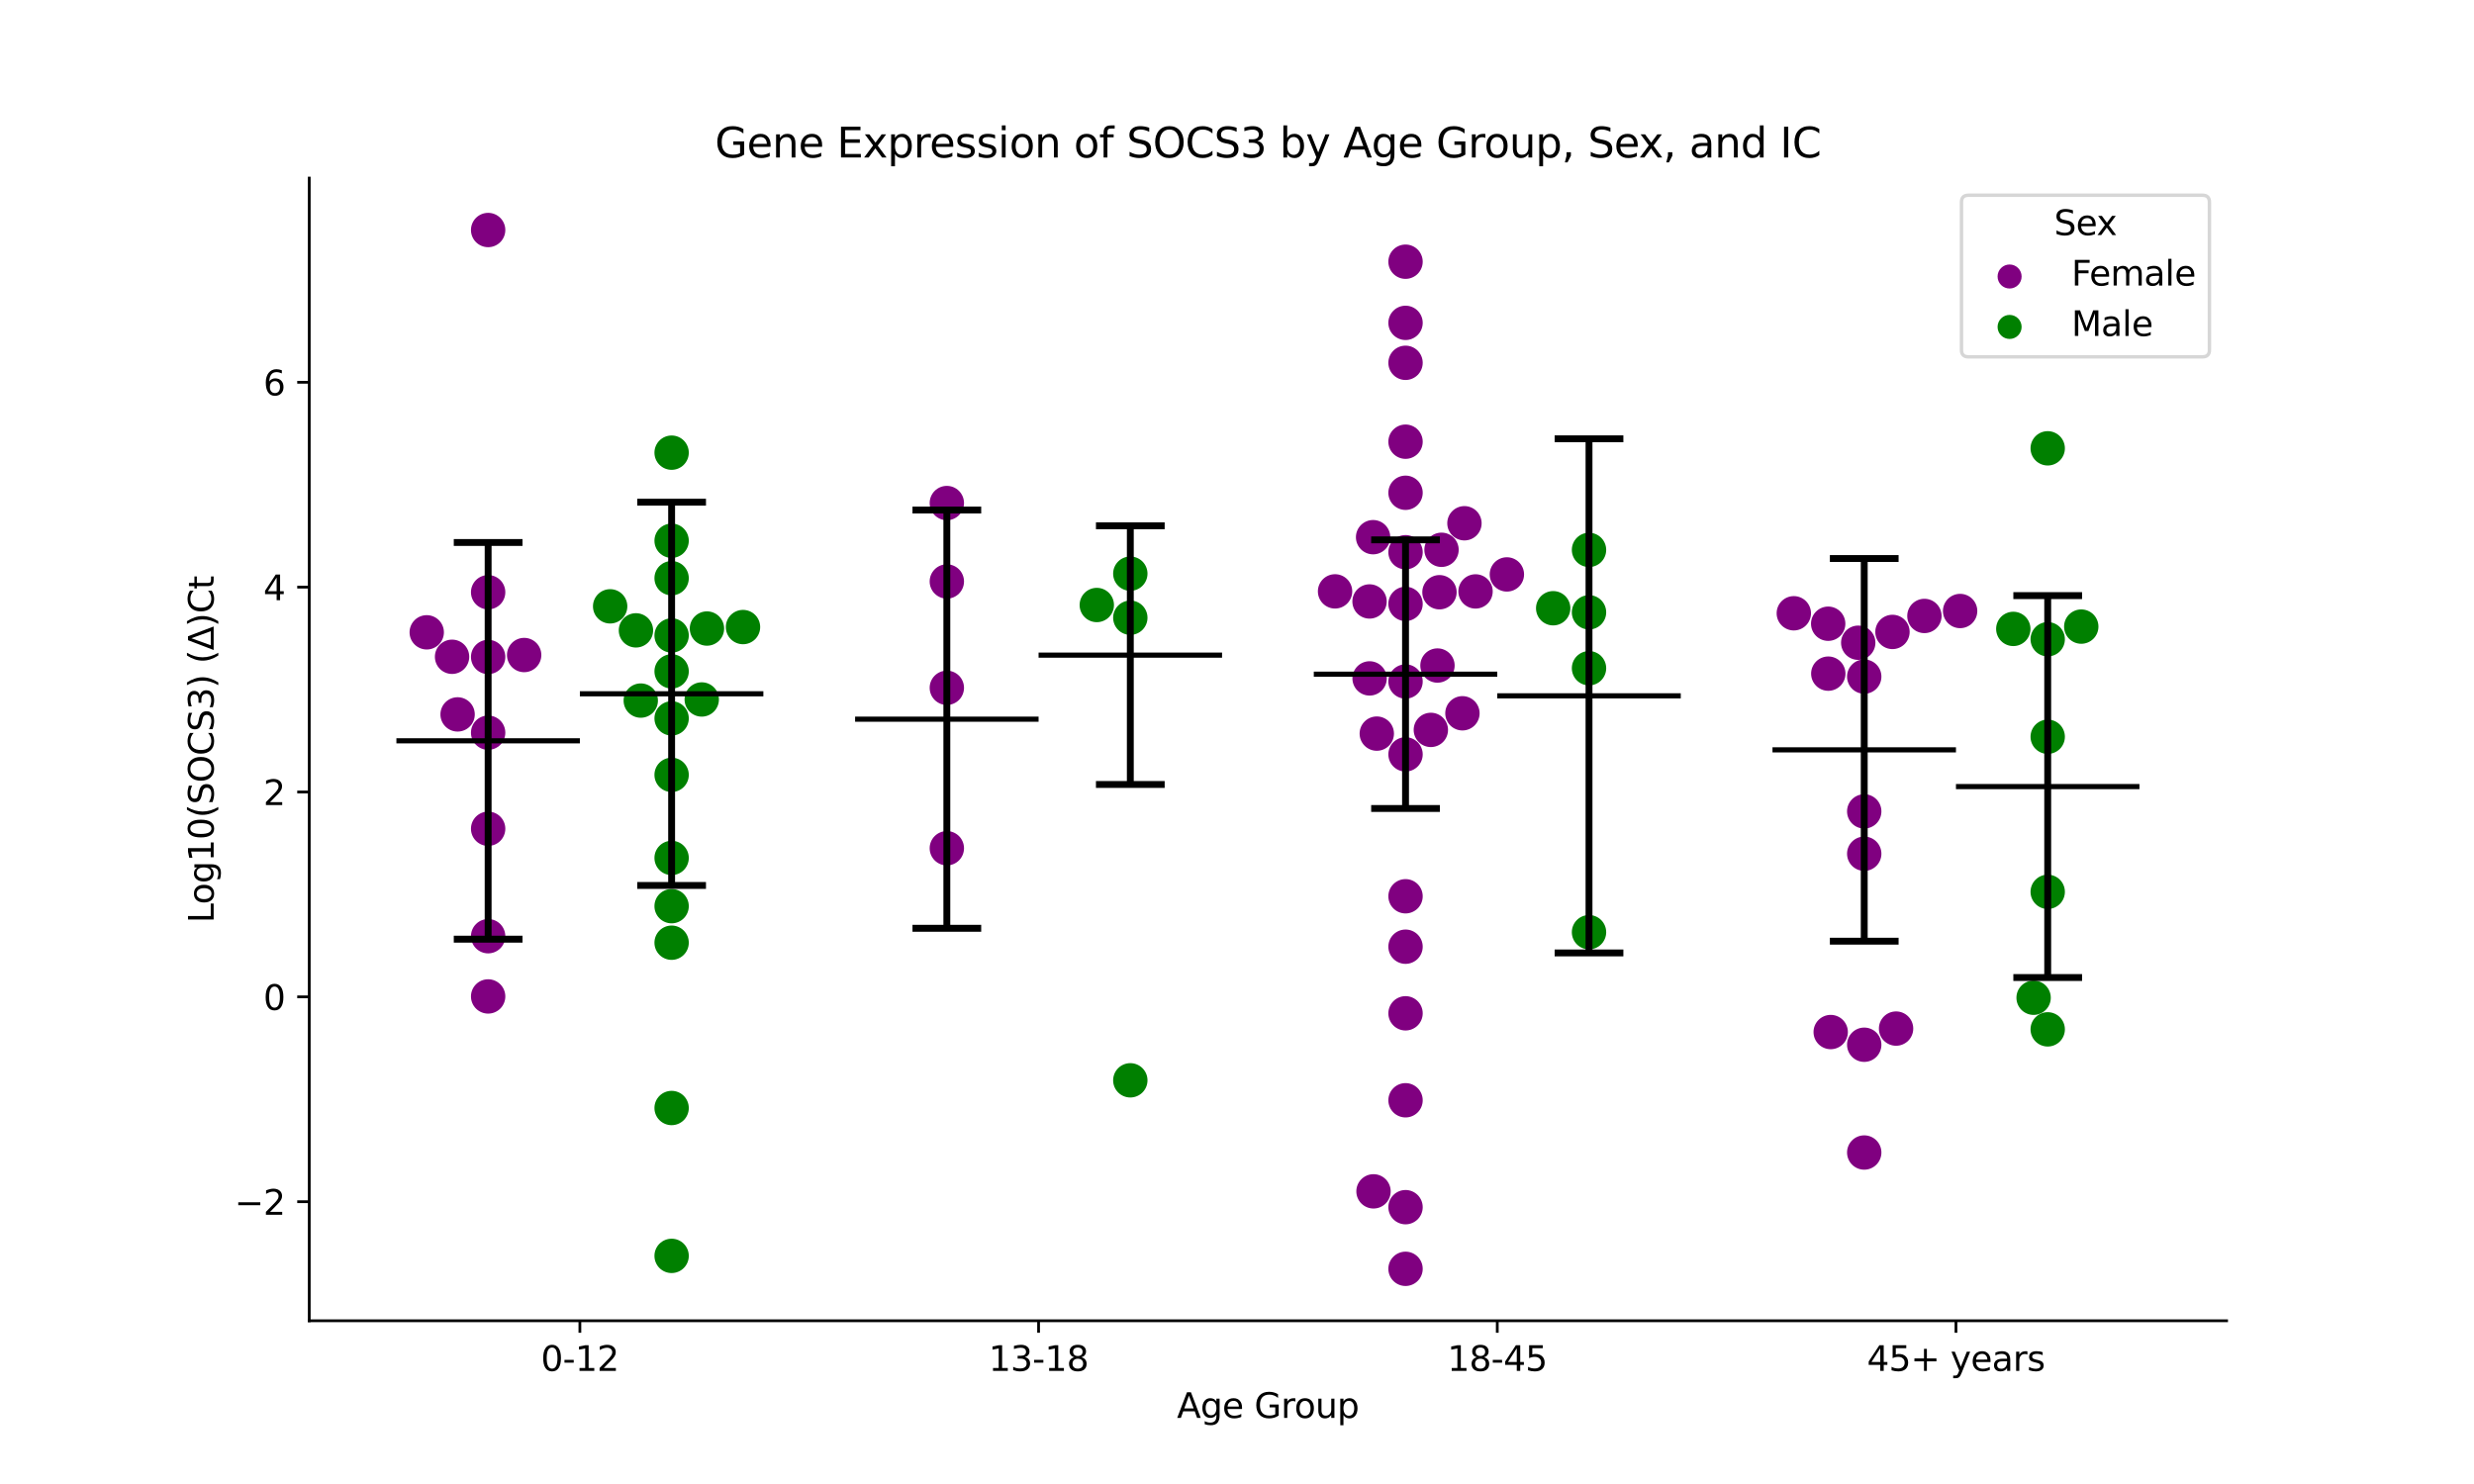 <?xml version="1.0" encoding="utf-8" standalone="no"?>
<!DOCTYPE svg PUBLIC "-//W3C//DTD SVG 1.1//EN"
  "http://www.w3.org/Graphics/SVG/1.1/DTD/svg11.dtd">
<svg xmlns:xlink="http://www.w3.org/1999/xlink" width="720pt" height="432pt" viewBox="0 0 720 432" xmlns="http://www.w3.org/2000/svg" version="1.1">
 <defs>
  <style type="text/css">*{stroke-linejoin: round; stroke-linecap: butt}</style>
 </defs>
 <g id="figure_1">
  <g id="patch_1">
   <path d="M 0 432 
L 720 432 
L 720 0 
L 0 0 
z
" style="fill: #ffffff"/>
  </g>
  <g id="axes_1">
   <g id="patch_2">
    <path d="M 90 384.48 
L 648 384.48 
L 648 51.84 
L 90 51.84 
z
" style="fill: #ffffff"/>
   </g>
   <g id="PathCollection_1">
    <defs>
     <path id="C0_0_3037328b80" d="M 0 5 
C 1.326 5 2.598 4.473 3.536 3.536 
C 4.473 2.598 5 1.326 5 -0 
C 5 -1.326 4.473 -2.598 3.536 -3.536 
C 2.598 -4.473 1.326 -5 0 -5 
C -1.326 -5 -2.598 -4.473 -3.536 -3.536 
C -4.473 -2.598 -5 -1.326 -5 0 
C -5 1.326 -4.473 2.598 -3.536 3.536 
C -2.598 4.473 -1.326 5 0 5 
z
"/>
    </defs>
    <g clip-path="url(#p25c0b1a8fd)">
     <use xlink:href="#C0_0_3037328b80" x="152.545" y="190.682" style="fill: #800080"/>
    </g>
    <g clip-path="url(#p25c0b1a8fd)">
     <use xlink:href="#C0_0_3037328b80" x="133.175" y="207.966" style="fill: #800080"/>
    </g>
    <g clip-path="url(#p25c0b1a8fd)">
     <use xlink:href="#C0_0_3037328b80" x="142.062" y="213.291" style="fill: #800080"/>
    </g>
    <g clip-path="url(#p25c0b1a8fd)">
     <use xlink:href="#C0_0_3037328b80" x="142.062" y="191.246" style="fill: #800080"/>
    </g>
    <g clip-path="url(#p25c0b1a8fd)">
     <use xlink:href="#C0_0_3037328b80" x="142.062" y="272.535" style="fill: #800080"/>
    </g>
    <g clip-path="url(#p25c0b1a8fd)">
     <use xlink:href="#C0_0_3037328b80" x="124.191" y="184.072" style="fill: #800080"/>
    </g>
    <g clip-path="url(#p25c0b1a8fd)">
     <use xlink:href="#C0_0_3037328b80" x="142.062" y="290.069" style="fill: #800080"/>
    </g>
    <g clip-path="url(#p25c0b1a8fd)">
     <use xlink:href="#C0_0_3037328b80" x="142.062" y="172.401" style="fill: #800080"/>
    </g>
    <g clip-path="url(#p25c0b1a8fd)">
     <use xlink:href="#C0_0_3037328b80" x="142.062" y="241.256" style="fill: #800080"/>
    </g>
    <g clip-path="url(#p25c0b1a8fd)">
     <use xlink:href="#C0_0_3037328b80" x="142.062" y="66.96" style="fill: #800080"/>
    </g>
    <g clip-path="url(#p25c0b1a8fd)">
     <use xlink:href="#C0_0_3037328b80" x="131.562" y="191.193" style="fill: #800080"/>
    </g>
   </g>
   <g id="PathCollection_2">
    <defs>
     <path id="C1_0_dcdf8d1361" d="M 0 5 
C 1.326 5 2.598 4.473 3.536 3.536 
C 4.473 2.598 5 1.326 5 -0 
C 5 -1.326 4.473 -2.598 3.536 -3.536 
C 2.598 -4.473 1.326 -5 0 -5 
C -1.326 -5 -2.598 -4.473 -3.536 -3.536 
C -4.473 -2.598 -5 -1.326 -5 0 
C -5 1.326 -4.473 2.598 -3.536 3.536 
C -2.598 4.473 -1.326 5 0 5 
z
"/>
    </defs>
    <g clip-path="url(#p25c0b1a8fd)">
     <use xlink:href="#C1_0_dcdf8d1361" x="195.459" y="157.411" style="fill: #008000"/>
    </g>
    <g clip-path="url(#p25c0b1a8fd)">
     <use xlink:href="#C1_0_dcdf8d1361" x="177.569" y="176.509" style="fill: #008000"/>
    </g>
    <g clip-path="url(#p25c0b1a8fd)">
     <use xlink:href="#C1_0_dcdf8d1361" x="195.459" y="263.789" style="fill: #008000"/>
    </g>
    <g clip-path="url(#p25c0b1a8fd)">
     <use xlink:href="#C1_0_dcdf8d1361" x="195.459" y="249.752" style="fill: #008000"/>
    </g>
    <g clip-path="url(#p25c0b1a8fd)">
     <use xlink:href="#C1_0_dcdf8d1361" x="185.076" y="183.501" style="fill: #008000"/>
    </g>
    <g clip-path="url(#p25c0b1a8fd)">
     <use xlink:href="#C1_0_dcdf8d1361" x="195.459" y="184.988" style="fill: #008000"/>
    </g>
    <g clip-path="url(#p25c0b1a8fd)">
     <use xlink:href="#C1_0_dcdf8d1361" x="195.459" y="168.317" style="fill: #008000"/>
    </g>
    <g clip-path="url(#p25c0b1a8fd)">
     <use xlink:href="#C1_0_dcdf8d1361" x="195.459" y="322.547" style="fill: #008000"/>
    </g>
    <g clip-path="url(#p25c0b1a8fd)">
     <use xlink:href="#C1_0_dcdf8d1361" x="195.459" y="365.593" style="fill: #008000"/>
    </g>
    <g clip-path="url(#p25c0b1a8fd)">
     <use xlink:href="#C1_0_dcdf8d1361" x="195.459" y="274.428" style="fill: #008000"/>
    </g>
    <g clip-path="url(#p25c0b1a8fd)">
     <use xlink:href="#C1_0_dcdf8d1361" x="195.459" y="195.442" style="fill: #008000"/>
    </g>
    <g clip-path="url(#p25c0b1a8fd)">
     <use xlink:href="#C1_0_dcdf8d1361" x="216.234" y="182.541" style="fill: #008000"/>
    </g>
    <g clip-path="url(#p25c0b1a8fd)">
     <use xlink:href="#C1_0_dcdf8d1361" x="195.459" y="225.565" style="fill: #008000"/>
    </g>
    <g clip-path="url(#p25c0b1a8fd)">
     <use xlink:href="#C1_0_dcdf8d1361" x="204.225" y="203.619" style="fill: #008000"/>
    </g>
    <g clip-path="url(#p25c0b1a8fd)">
     <use xlink:href="#C1_0_dcdf8d1361" x="195.459" y="209.125" style="fill: #008000"/>
    </g>
    <g clip-path="url(#p25c0b1a8fd)">
     <use xlink:href="#C1_0_dcdf8d1361" x="205.743" y="182.971" style="fill: #008000"/>
    </g>
    <g clip-path="url(#p25c0b1a8fd)">
     <use xlink:href="#C1_0_dcdf8d1361" x="186.479" y="203.942" style="fill: #008000"/>
    </g>
    <g clip-path="url(#p25c0b1a8fd)">
     <use xlink:href="#C1_0_dcdf8d1361" x="195.459" y="131.773" style="fill: #008000"/>
    </g>
   </g>
   <g id="PathCollection_3">
    <defs>
     <path id="C2_0_97a94a42d5" d="M 0 5 
C 1.326 5 2.598 4.473 3.536 3.536 
C 4.473 2.598 5 1.326 5 -0 
C 5 -1.326 4.473 -2.598 3.536 -3.536 
C 2.598 -4.473 1.326 -5 0 -5 
C -1.326 -5 -2.598 -4.473 -3.536 -3.536 
C -4.473 -2.598 -5 -1.326 -5 0 
C -5 1.326 -4.473 2.598 -3.536 3.536 
C -2.598 4.473 -1.326 5 0 5 
z
"/>
    </defs>
    <g clip-path="url(#p25c0b1a8fd)">
     <use xlink:href="#C2_0_97a94a42d5" x="275.555" y="246.927" style="fill: #800080"/>
    </g>
    <g clip-path="url(#p25c0b1a8fd)">
     <use xlink:href="#C2_0_97a94a42d5" x="275.555" y="169.269" style="fill: #800080"/>
    </g>
    <g clip-path="url(#p25c0b1a8fd)">
     <use xlink:href="#C2_0_97a94a42d5" x="275.555" y="146.441" style="fill: #800080"/>
    </g>
    <g clip-path="url(#p25c0b1a8fd)">
     <use xlink:href="#C2_0_97a94a42d5" x="275.555" y="200.225" style="fill: #800080"/>
    </g>
   </g>
   <g id="PathCollection_4">
    <defs>
     <path id="C3_0_278e3f8570" d="M 0 5 
C 1.326 5 2.598 4.473 3.536 3.536 
C 4.473 2.598 5 1.326 5 -0 
C 5 -1.326 4.473 -2.598 3.536 -3.536 
C 2.598 -4.473 1.326 -5 0 -5 
C -1.326 -5 -2.598 -4.473 -3.536 -3.536 
C -4.473 -2.598 -5 -1.326 -5 0 
C -5 1.326 -4.473 2.598 -3.536 3.536 
C -2.598 4.473 -1.326 5 0 5 
z
"/>
    </defs>
    <g clip-path="url(#p25c0b1a8fd)">
     <use xlink:href="#C3_0_278e3f8570" x="328.952" y="314.486" style="fill: #008000"/>
    </g>
    <g clip-path="url(#p25c0b1a8fd)">
     <use xlink:href="#C3_0_278e3f8570" x="328.952" y="179.82" style="fill: #008000"/>
    </g>
    <g clip-path="url(#p25c0b1a8fd)">
     <use xlink:href="#C3_0_278e3f8570" x="319.197" y="176.122" style="fill: #008000"/>
    </g>
    <g clip-path="url(#p25c0b1a8fd)">
     <use xlink:href="#C3_0_278e3f8570" x="328.952" y="166.993" style="fill: #008000"/>
    </g>
   </g>
   <g id="PathCollection_5">
    <defs>
     <path id="C4_0_c6aa9a29bb" d="M 0 5 
C 1.326 5 2.598 4.473 3.536 3.536 
C 4.473 2.598 5 1.326 5 -0 
C 5 -1.326 4.473 -2.598 3.536 -3.536 
C 2.598 -4.473 1.326 -5 0 -5 
C -1.326 -5 -2.598 -4.473 -3.536 -3.536 
C -4.473 -2.598 -5 -1.326 -5 0 
C -5 1.326 -4.473 2.598 -3.536 3.536 
C -2.598 4.473 -1.326 5 0 5 
z
"/>
    </defs>
    <g clip-path="url(#p25c0b1a8fd)">
     <use xlink:href="#C4_0_c6aa9a29bb" x="399.608" y="156.376" style="fill: #800080"/>
    </g>
    <g clip-path="url(#p25c0b1a8fd)">
     <use xlink:href="#C4_0_c6aa9a29bb" x="425.607" y="207.643" style="fill: #800080"/>
    </g>
    <g clip-path="url(#p25c0b1a8fd)">
     <use xlink:href="#C4_0_c6aa9a29bb" x="409.048" y="76.185" style="fill: #800080"/>
    </g>
    <g clip-path="url(#p25c0b1a8fd)">
     <use xlink:href="#C4_0_c6aa9a29bb" x="409.048" y="175.796" style="fill: #800080"/>
    </g>
    <g clip-path="url(#p25c0b1a8fd)">
     <use xlink:href="#C4_0_c6aa9a29bb" x="409.048" y="105.617" style="fill: #800080"/>
    </g>
    <g clip-path="url(#p25c0b1a8fd)">
     <use xlink:href="#C4_0_c6aa9a29bb" x="426.191" y="152.325" style="fill: #800080"/>
    </g>
    <g clip-path="url(#p25c0b1a8fd)">
     <use xlink:href="#C4_0_c6aa9a29bb" x="418.924" y="172.4" style="fill: #800080"/>
    </g>
    <g clip-path="url(#p25c0b1a8fd)">
     <use xlink:href="#C4_0_c6aa9a29bb" x="418.344" y="193.739" style="fill: #800080"/>
    </g>
    <g clip-path="url(#p25c0b1a8fd)">
     <use xlink:href="#C4_0_c6aa9a29bb" x="438.543" y="167.216" style="fill: #800080"/>
    </g>
    <g clip-path="url(#p25c0b1a8fd)">
     <use xlink:href="#C4_0_c6aa9a29bb" x="409.048" y="143.448" style="fill: #800080"/>
    </g>
    <g clip-path="url(#p25c0b1a8fd)">
     <use xlink:href="#C4_0_c6aa9a29bb" x="409.048" y="128.578" style="fill: #800080"/>
    </g>
    <g clip-path="url(#p25c0b1a8fd)">
     <use xlink:href="#C4_0_c6aa9a29bb" x="409.048" y="198.388" style="fill: #800080"/>
    </g>
    <g clip-path="url(#p25c0b1a8fd)">
     <use xlink:href="#C4_0_c6aa9a29bb" x="409.048" y="93.986" style="fill: #800080"/>
    </g>
    <g clip-path="url(#p25c0b1a8fd)">
     <use xlink:href="#C4_0_c6aa9a29bb" x="409.048" y="369.36" style="fill: #800080"/>
    </g>
    <g clip-path="url(#p25c0b1a8fd)">
     <use xlink:href="#C4_0_c6aa9a29bb" x="400.682" y="213.559" style="fill: #800080"/>
    </g>
    <g clip-path="url(#p25c0b1a8fd)">
     <use xlink:href="#C4_0_c6aa9a29bb" x="398.574" y="175.088" style="fill: #800080"/>
    </g>
    <g clip-path="url(#p25c0b1a8fd)">
     <use xlink:href="#C4_0_c6aa9a29bb" x="416.415" y="212.477" style="fill: #800080"/>
    </g>
    <g clip-path="url(#p25c0b1a8fd)">
     <use xlink:href="#C4_0_c6aa9a29bb" x="409.048" y="294.981" style="fill: #800080"/>
    </g>
    <g clip-path="url(#p25c0b1a8fd)">
     <use xlink:href="#C4_0_c6aa9a29bb" x="409.048" y="260.91" style="fill: #800080"/>
    </g>
    <g clip-path="url(#p25c0b1a8fd)">
     <use xlink:href="#C4_0_c6aa9a29bb" x="409.048" y="275.589" style="fill: #800080"/>
    </g>
    <g clip-path="url(#p25c0b1a8fd)">
     <use xlink:href="#C4_0_c6aa9a29bb" x="409.048" y="351.413" style="fill: #800080"/>
    </g>
    <g clip-path="url(#p25c0b1a8fd)">
     <use xlink:href="#C4_0_c6aa9a29bb" x="399.727" y="346.809" style="fill: #800080"/>
    </g>
    <g clip-path="url(#p25c0b1a8fd)">
     <use xlink:href="#C4_0_c6aa9a29bb" x="398.59" y="197.488" style="fill: #800080"/>
    </g>
    <g clip-path="url(#p25c0b1a8fd)">
     <use xlink:href="#C4_0_c6aa9a29bb" x="409.048" y="160.755" style="fill: #800080"/>
    </g>
    <g clip-path="url(#p25c0b1a8fd)">
     <use xlink:href="#C4_0_c6aa9a29bb" x="409.048" y="219.602" style="fill: #800080"/>
    </g>
    <g clip-path="url(#p25c0b1a8fd)">
     <use xlink:href="#C4_0_c6aa9a29bb" x="429.421" y="172.167" style="fill: #800080"/>
    </g>
    <g clip-path="url(#p25c0b1a8fd)">
     <use xlink:href="#C4_0_c6aa9a29bb" x="419.522" y="160.048" style="fill: #800080"/>
    </g>
    <g clip-path="url(#p25c0b1a8fd)">
     <use xlink:href="#C4_0_c6aa9a29bb" x="388.537" y="172.153" style="fill: #800080"/>
    </g>
    <g clip-path="url(#p25c0b1a8fd)">
     <use xlink:href="#C4_0_c6aa9a29bb" x="409.048" y="320.296" style="fill: #800080"/>
    </g>
   </g>
   <g id="PathCollection_6">
    <defs>
     <path id="C5_0_895fea0800" d="M 0 5 
C 1.326 5 2.598 4.473 3.536 3.536 
C 4.473 2.598 5 1.326 5 -0 
C 5 -1.326 4.473 -2.598 3.536 -3.536 
C 2.598 -4.473 1.326 -5 0 -5 
C -1.326 -5 -2.598 -4.473 -3.536 -3.536 
C -4.473 -2.598 -5 -1.326 -5 0 
C -5 1.326 -4.473 2.598 -3.536 3.536 
C -2.598 4.473 -1.326 5 0 5 
z
"/>
    </defs>
    <g clip-path="url(#p25c0b1a8fd)">
     <use xlink:href="#C5_0_895fea0800" x="462.445" y="194.525" style="fill: #008000"/>
    </g>
    <g clip-path="url(#p25c0b1a8fd)">
     <use xlink:href="#C5_0_895fea0800" x="462.445" y="271.365" style="fill: #008000"/>
    </g>
    <g clip-path="url(#p25c0b1a8fd)">
     <use xlink:href="#C5_0_895fea0800" x="462.445" y="160.078" style="fill: #008000"/>
    </g>
    <g clip-path="url(#p25c0b1a8fd)">
     <use xlink:href="#C5_0_895fea0800" x="462.445" y="178.246" style="fill: #008000"/>
    </g>
    <g clip-path="url(#p25c0b1a8fd)">
     <use xlink:href="#C5_0_895fea0800" x="452.019" y="177.063" style="fill: #008000"/>
    </g>
   </g>
   <g id="PathCollection_7">
    <defs>
     <path id="C6_0_d522dc220f" d="M 0 5 
C 1.326 5 2.598 4.473 3.536 3.536 
C 4.473 2.598 5 1.326 5 -0 
C 5 -1.326 4.473 -2.598 3.536 -3.536 
C 2.598 -4.473 1.326 -5 0 -5 
C -1.326 -5 -2.598 -4.473 -3.536 -3.536 
C -4.473 -2.598 -5 -1.326 -5 0 
C -5 1.326 -4.473 2.598 -3.536 3.536 
C -2.598 4.473 -1.326 5 0 5 
z
"/>
    </defs>
    <g clip-path="url(#p25c0b1a8fd)">
     <use xlink:href="#C6_0_d522dc220f" x="570.448" y="177.867" style="fill: #800080"/>
    </g>
    <g clip-path="url(#p25c0b1a8fd)">
     <use xlink:href="#C6_0_d522dc220f" x="542.541" y="248.528" style="fill: #800080"/>
    </g>
    <g clip-path="url(#p25c0b1a8fd)">
     <use xlink:href="#C6_0_d522dc220f" x="540.795" y="187.104" style="fill: #800080"/>
    </g>
    <g clip-path="url(#p25c0b1a8fd)">
     <use xlink:href="#C6_0_d522dc220f" x="550.761" y="183.957" style="fill: #800080"/>
    </g>
    <g clip-path="url(#p25c0b1a8fd)">
     <use xlink:href="#C6_0_d522dc220f" x="532.783" y="300.435" style="fill: #800080"/>
    </g>
    <g clip-path="url(#p25c0b1a8fd)">
     <use xlink:href="#C6_0_d522dc220f" x="522.047" y="178.529" style="fill: #800080"/>
    </g>
    <g clip-path="url(#p25c0b1a8fd)">
     <use xlink:href="#C6_0_d522dc220f" x="560.058" y="179.308" style="fill: #800080"/>
    </g>
    <g clip-path="url(#p25c0b1a8fd)">
     <use xlink:href="#C6_0_d522dc220f" x="542.541" y="236.199" style="fill: #800080"/>
    </g>
    <g clip-path="url(#p25c0b1a8fd)">
     <use xlink:href="#C6_0_d522dc220f" x="542.541" y="196.965" style="fill: #800080"/>
    </g>
    <g clip-path="url(#p25c0b1a8fd)">
     <use xlink:href="#C6_0_d522dc220f" x="532.08" y="196.101" style="fill: #800080"/>
    </g>
    <g clip-path="url(#p25c0b1a8fd)">
     <use xlink:href="#C6_0_d522dc220f" x="551.808" y="299.427" style="fill: #800080"/>
    </g>
    <g clip-path="url(#p25c0b1a8fd)">
     <use xlink:href="#C6_0_d522dc220f" x="532.051" y="181.569" style="fill: #800080"/>
    </g>
    <g clip-path="url(#p25c0b1a8fd)">
     <use xlink:href="#C6_0_d522dc220f" x="542.541" y="304.128" style="fill: #800080"/>
    </g>
    <g clip-path="url(#p25c0b1a8fd)">
     <use xlink:href="#C6_0_d522dc220f" x="542.541" y="335.504" style="fill: #800080"/>
    </g>
   </g>
   <g id="PathCollection_8">
    <defs>
     <path id="C7_0_f0e9d8ec28" d="M 0 5 
C 1.326 5 2.598 4.473 3.536 3.536 
C 4.473 2.598 5 1.326 5 -0 
C 5 -1.326 4.473 -2.598 3.536 -3.536 
C 2.598 -4.473 1.326 -5 0 -5 
C -1.326 -5 -2.598 -4.473 -3.536 -3.536 
C -4.473 -2.598 -5 -1.326 -5 0 
C -5 1.326 -4.473 2.598 -3.536 3.536 
C -2.598 4.473 -1.326 5 0 5 
z
"/>
    </defs>
    <g clip-path="url(#p25c0b1a8fd)">
     <use xlink:href="#C7_0_f0e9d8ec28" x="595.938" y="259.617" style="fill: #008000"/>
    </g>
    <g clip-path="url(#p25c0b1a8fd)">
     <use xlink:href="#C7_0_f0e9d8ec28" x="605.702" y="182.407" style="fill: #008000"/>
    </g>
    <g clip-path="url(#p25c0b1a8fd)">
     <use xlink:href="#C7_0_f0e9d8ec28" x="595.938" y="130.511" style="fill: #008000"/>
    </g>
    <g clip-path="url(#p25c0b1a8fd)">
     <use xlink:href="#C7_0_f0e9d8ec28" x="595.938" y="186.085" style="fill: #008000"/>
    </g>
    <g clip-path="url(#p25c0b1a8fd)">
     <use xlink:href="#C7_0_f0e9d8ec28" x="595.938" y="299.65" style="fill: #008000"/>
    </g>
    <g clip-path="url(#p25c0b1a8fd)">
     <use xlink:href="#C7_0_f0e9d8ec28" x="595.938" y="214.473" style="fill: #008000"/>
    </g>
    <g clip-path="url(#p25c0b1a8fd)">
     <use xlink:href="#C7_0_f0e9d8ec28" x="591.834" y="290.446" style="fill: #008000"/>
    </g>
    <g clip-path="url(#p25c0b1a8fd)">
     <use xlink:href="#C7_0_f0e9d8ec28" x="585.924" y="183.077" style="fill: #008000"/>
    </g>
   </g>
   <g id="PathCollection_9"/>
   <g id="PathCollection_10"/>
   <g id="matplotlib.axis_1">
    <g id="xtick_1">
     <g id="line2d_1">
      <defs>
       <path id="ma3a6165968" d="M 0 0 
L 0 3.5 
" style="stroke: #000000; stroke-width: 0.8"/>
      </defs>
      <g>
       <use xlink:href="#ma3a6165968" x="168.761" y="384.48" style="stroke: #000000; stroke-width: 0.8"/>
      </g>
     </g>
     <g id="text_1">
      <!-- 0-12 -->
      <g transform="translate(157.413 399.078) scale(0.1 -0.1)">
       <defs>
        <path id="DejaVuSans-30" d="M 2034 4250 
Q 1547 4250 1301 3770 
Q 1056 3291 1056 2328 
Q 1056 1369 1301 889 
Q 1547 409 2034 409 
Q 2525 409 2770 889 
Q 3016 1369 3016 2328 
Q 3016 3291 2770 3770 
Q 2525 4250 2034 4250 
z
M 2034 4750 
Q 2819 4750 3233 4129 
Q 3647 3509 3647 2328 
Q 3647 1150 3233 529 
Q 2819 -91 2034 -91 
Q 1250 -91 836 529 
Q 422 1150 422 2328 
Q 422 3509 836 4129 
Q 1250 4750 2034 4750 
z
" transform="scale(0.016)"/>
        <path id="DejaVuSans-2d" d="M 313 2009 
L 1997 2009 
L 1997 1497 
L 313 1497 
L 313 2009 
z
" transform="scale(0.016)"/>
        <path id="DejaVuSans-31" d="M 794 531 
L 1825 531 
L 1825 4091 
L 703 3866 
L 703 4441 
L 1819 4666 
L 2450 4666 
L 2450 531 
L 3481 531 
L 3481 0 
L 794 0 
L 794 531 
z
" transform="scale(0.016)"/>
        <path id="DejaVuSans-32" d="M 1228 531 
L 3431 531 
L 3431 0 
L 469 0 
L 469 531 
Q 828 903 1448 1529 
Q 2069 2156 2228 2338 
Q 2531 2678 2651 2914 
Q 2772 3150 2772 3378 
Q 2772 3750 2511 3984 
Q 2250 4219 1831 4219 
Q 1534 4219 1204 4116 
Q 875 4013 500 3803 
L 500 4441 
Q 881 4594 1212 4672 
Q 1544 4750 1819 4750 
Q 2544 4750 2975 4387 
Q 3406 4025 3406 3419 
Q 3406 3131 3298 2873 
Q 3191 2616 2906 2266 
Q 2828 2175 2409 1742 
Q 1991 1309 1228 531 
z
" transform="scale(0.016)"/>
       </defs>
       <use xlink:href="#DejaVuSans-30"/>
       <use xlink:href="#DejaVuSans-2d" x="63.623"/>
       <use xlink:href="#DejaVuSans-31" x="99.707"/>
       <use xlink:href="#DejaVuSans-32" x="163.33"/>
      </g>
     </g>
    </g>
    <g id="xtick_2">
     <g id="line2d_2">
      <g>
       <use xlink:href="#ma3a6165968" x="302.254" y="384.48" style="stroke: #000000; stroke-width: 0.8"/>
      </g>
     </g>
     <g id="text_2">
      <!-- 13-18 -->
      <g transform="translate(287.725 399.078) scale(0.1 -0.1)">
       <defs>
        <path id="DejaVuSans-33" d="M 2597 2516 
Q 3050 2419 3304 2112 
Q 3559 1806 3559 1356 
Q 3559 666 3084 287 
Q 2609 -91 1734 -91 
Q 1441 -91 1130 -33 
Q 819 25 488 141 
L 488 750 
Q 750 597 1062 519 
Q 1375 441 1716 441 
Q 2309 441 2620 675 
Q 2931 909 2931 1356 
Q 2931 1769 2642 2001 
Q 2353 2234 1838 2234 
L 1294 2234 
L 1294 2753 
L 1863 2753 
Q 2328 2753 2575 2939 
Q 2822 3125 2822 3475 
Q 2822 3834 2567 4026 
Q 2313 4219 1838 4219 
Q 1578 4219 1281 4162 
Q 984 4106 628 3988 
L 628 4550 
Q 988 4650 1302 4700 
Q 1616 4750 1894 4750 
Q 2613 4750 3031 4423 
Q 3450 4097 3450 3541 
Q 3450 3153 3228 2886 
Q 3006 2619 2597 2516 
z
" transform="scale(0.016)"/>
        <path id="DejaVuSans-38" d="M 2034 2216 
Q 1584 2216 1326 1975 
Q 1069 1734 1069 1313 
Q 1069 891 1326 650 
Q 1584 409 2034 409 
Q 2484 409 2743 651 
Q 3003 894 3003 1313 
Q 3003 1734 2745 1975 
Q 2488 2216 2034 2216 
z
M 1403 2484 
Q 997 2584 770 2862 
Q 544 3141 544 3541 
Q 544 4100 942 4425 
Q 1341 4750 2034 4750 
Q 2731 4750 3128 4425 
Q 3525 4100 3525 3541 
Q 3525 3141 3298 2862 
Q 3072 2584 2669 2484 
Q 3125 2378 3379 2068 
Q 3634 1759 3634 1313 
Q 3634 634 3220 271 
Q 2806 -91 2034 -91 
Q 1263 -91 848 271 
Q 434 634 434 1313 
Q 434 1759 690 2068 
Q 947 2378 1403 2484 
z
M 1172 3481 
Q 1172 3119 1398 2916 
Q 1625 2713 2034 2713 
Q 2441 2713 2670 2916 
Q 2900 3119 2900 3481 
Q 2900 3844 2670 4047 
Q 2441 4250 2034 4250 
Q 1625 4250 1398 4047 
Q 1172 3844 1172 3481 
z
" transform="scale(0.016)"/>
       </defs>
       <use xlink:href="#DejaVuSans-31"/>
       <use xlink:href="#DejaVuSans-33" x="63.623"/>
       <use xlink:href="#DejaVuSans-2d" x="127.246"/>
       <use xlink:href="#DejaVuSans-31" x="163.33"/>
       <use xlink:href="#DejaVuSans-38" x="226.953"/>
      </g>
     </g>
    </g>
    <g id="xtick_3">
     <g id="line2d_3">
      <g>
       <use xlink:href="#ma3a6165968" x="435.746" y="384.48" style="stroke: #000000; stroke-width: 0.8"/>
      </g>
     </g>
     <g id="text_3">
      <!-- 18-45 -->
      <g transform="translate(421.218 399.078) scale(0.1 -0.1)">
       <defs>
        <path id="DejaVuSans-34" d="M 2419 4116 
L 825 1625 
L 2419 1625 
L 2419 4116 
z
M 2253 4666 
L 3047 4666 
L 3047 1625 
L 3713 1625 
L 3713 1100 
L 3047 1100 
L 3047 0 
L 2419 0 
L 2419 1100 
L 313 1100 
L 313 1709 
L 2253 4666 
z
" transform="scale(0.016)"/>
        <path id="DejaVuSans-35" d="M 691 4666 
L 3169 4666 
L 3169 4134 
L 1269 4134 
L 1269 2991 
Q 1406 3038 1543 3061 
Q 1681 3084 1819 3084 
Q 2600 3084 3056 2656 
Q 3513 2228 3513 1497 
Q 3513 744 3044 326 
Q 2575 -91 1722 -91 
Q 1428 -91 1123 -41 
Q 819 9 494 109 
L 494 744 
Q 775 591 1075 516 
Q 1375 441 1709 441 
Q 2250 441 2565 725 
Q 2881 1009 2881 1497 
Q 2881 1984 2565 2268 
Q 2250 2553 1709 2553 
Q 1456 2553 1204 2497 
Q 953 2441 691 2322 
L 691 4666 
z
" transform="scale(0.016)"/>
       </defs>
       <use xlink:href="#DejaVuSans-31"/>
       <use xlink:href="#DejaVuSans-38" x="63.623"/>
       <use xlink:href="#DejaVuSans-2d" x="127.246"/>
       <use xlink:href="#DejaVuSans-34" x="163.33"/>
       <use xlink:href="#DejaVuSans-35" x="226.953"/>
      </g>
     </g>
    </g>
    <g id="xtick_4">
     <g id="line2d_4">
      <g>
       <use xlink:href="#ma3a6165968" x="569.239" y="384.48" style="stroke: #000000; stroke-width: 0.8"/>
      </g>
     </g>
     <g id="text_4">
      <!-- 45+ years -->
      <g transform="translate(543.338 399.078) scale(0.1 -0.1)">
       <defs>
        <path id="DejaVuSans-2b" d="M 2944 4013 
L 2944 2272 
L 4684 2272 
L 4684 1741 
L 2944 1741 
L 2944 0 
L 2419 0 
L 2419 1741 
L 678 1741 
L 678 2272 
L 2419 2272 
L 2419 4013 
L 2944 4013 
z
" transform="scale(0.016)"/>
        <path id="DejaVuSans-20" transform="scale(0.016)"/>
        <path id="DejaVuSans-79" d="M 2059 -325 
Q 1816 -950 1584 -1140 
Q 1353 -1331 966 -1331 
L 506 -1331 
L 506 -850 
L 844 -850 
Q 1081 -850 1212 -737 
Q 1344 -625 1503 -206 
L 1606 56 
L 191 3500 
L 800 3500 
L 1894 763 
L 2988 3500 
L 3597 3500 
L 2059 -325 
z
" transform="scale(0.016)"/>
        <path id="DejaVuSans-65" d="M 3597 1894 
L 3597 1613 
L 953 1613 
Q 991 1019 1311 708 
Q 1631 397 2203 397 
Q 2534 397 2845 478 
Q 3156 559 3463 722 
L 3463 178 
Q 3153 47 2828 -22 
Q 2503 -91 2169 -91 
Q 1331 -91 842 396 
Q 353 884 353 1716 
Q 353 2575 817 3079 
Q 1281 3584 2069 3584 
Q 2775 3584 3186 3129 
Q 3597 2675 3597 1894 
z
M 3022 2063 
Q 3016 2534 2758 2815 
Q 2500 3097 2075 3097 
Q 1594 3097 1305 2825 
Q 1016 2553 972 2059 
L 3022 2063 
z
" transform="scale(0.016)"/>
        <path id="DejaVuSans-61" d="M 2194 1759 
Q 1497 1759 1228 1600 
Q 959 1441 959 1056 
Q 959 750 1161 570 
Q 1363 391 1709 391 
Q 2188 391 2477 730 
Q 2766 1069 2766 1631 
L 2766 1759 
L 2194 1759 
z
M 3341 1997 
L 3341 0 
L 2766 0 
L 2766 531 
Q 2569 213 2275 61 
Q 1981 -91 1556 -91 
Q 1019 -91 701 211 
Q 384 513 384 1019 
Q 384 1609 779 1909 
Q 1175 2209 1959 2209 
L 2766 2209 
L 2766 2266 
Q 2766 2663 2505 2880 
Q 2244 3097 1772 3097 
Q 1472 3097 1187 3025 
Q 903 2953 641 2809 
L 641 3341 
Q 956 3463 1253 3523 
Q 1550 3584 1831 3584 
Q 2591 3584 2966 3190 
Q 3341 2797 3341 1997 
z
" transform="scale(0.016)"/>
        <path id="DejaVuSans-72" d="M 2631 2963 
Q 2534 3019 2420 3045 
Q 2306 3072 2169 3072 
Q 1681 3072 1420 2755 
Q 1159 2438 1159 1844 
L 1159 0 
L 581 0 
L 581 3500 
L 1159 3500 
L 1159 2956 
Q 1341 3275 1631 3429 
Q 1922 3584 2338 3584 
Q 2397 3584 2469 3576 
Q 2541 3569 2628 3553 
L 2631 2963 
z
" transform="scale(0.016)"/>
        <path id="DejaVuSans-73" d="M 2834 3397 
L 2834 2853 
Q 2591 2978 2328 3040 
Q 2066 3103 1784 3103 
Q 1356 3103 1142 2972 
Q 928 2841 928 2578 
Q 928 2378 1081 2264 
Q 1234 2150 1697 2047 
L 1894 2003 
Q 2506 1872 2764 1633 
Q 3022 1394 3022 966 
Q 3022 478 2636 193 
Q 2250 -91 1575 -91 
Q 1294 -91 989 -36 
Q 684 19 347 128 
L 347 722 
Q 666 556 975 473 
Q 1284 391 1588 391 
Q 1994 391 2212 530 
Q 2431 669 2431 922 
Q 2431 1156 2273 1281 
Q 2116 1406 1581 1522 
L 1381 1569 
Q 847 1681 609 1914 
Q 372 2147 372 2553 
Q 372 3047 722 3315 
Q 1072 3584 1716 3584 
Q 2034 3584 2315 3537 
Q 2597 3491 2834 3397 
z
" transform="scale(0.016)"/>
       </defs>
       <use xlink:href="#DejaVuSans-34"/>
       <use xlink:href="#DejaVuSans-35" x="63.623"/>
       <use xlink:href="#DejaVuSans-2b" x="127.246"/>
       <use xlink:href="#DejaVuSans-20" x="211.035"/>
       <use xlink:href="#DejaVuSans-79" x="242.822"/>
       <use xlink:href="#DejaVuSans-65" x="302.002"/>
       <use xlink:href="#DejaVuSans-61" x="363.525"/>
       <use xlink:href="#DejaVuSans-72" x="424.805"/>
       <use xlink:href="#DejaVuSans-73" x="465.918"/>
      </g>
     </g>
    </g>
    <g id="text_5">
     <!-- Age Group -->
     <g transform="translate(342.52 412.757) scale(0.1 -0.1)">
      <defs>
       <path id="DejaVuSans-41" d="M 2188 4044 
L 1331 1722 
L 3047 1722 
L 2188 4044 
z
M 1831 4666 
L 2547 4666 
L 4325 0 
L 3669 0 
L 3244 1197 
L 1141 1197 
L 716 0 
L 50 0 
L 1831 4666 
z
" transform="scale(0.016)"/>
       <path id="DejaVuSans-67" d="M 2906 1791 
Q 2906 2416 2648 2759 
Q 2391 3103 1925 3103 
Q 1463 3103 1205 2759 
Q 947 2416 947 1791 
Q 947 1169 1205 825 
Q 1463 481 1925 481 
Q 2391 481 2648 825 
Q 2906 1169 2906 1791 
z
M 3481 434 
Q 3481 -459 3084 -895 
Q 2688 -1331 1869 -1331 
Q 1566 -1331 1297 -1286 
Q 1028 -1241 775 -1147 
L 775 -588 
Q 1028 -725 1275 -790 
Q 1522 -856 1778 -856 
Q 2344 -856 2625 -561 
Q 2906 -266 2906 331 
L 2906 616 
Q 2728 306 2450 153 
Q 2172 0 1784 0 
Q 1141 0 747 490 
Q 353 981 353 1791 
Q 353 2603 747 3093 
Q 1141 3584 1784 3584 
Q 2172 3584 2450 3431 
Q 2728 3278 2906 2969 
L 2906 3500 
L 3481 3500 
L 3481 434 
z
" transform="scale(0.016)"/>
       <path id="DejaVuSans-47" d="M 3809 666 
L 3809 1919 
L 2778 1919 
L 2778 2438 
L 4434 2438 
L 4434 434 
Q 4069 175 3628 42 
Q 3188 -91 2688 -91 
Q 1594 -91 976 548 
Q 359 1188 359 2328 
Q 359 3472 976 4111 
Q 1594 4750 2688 4750 
Q 3144 4750 3555 4637 
Q 3966 4525 4313 4306 
L 4313 3634 
Q 3963 3931 3569 4081 
Q 3175 4231 2741 4231 
Q 1884 4231 1454 3753 
Q 1025 3275 1025 2328 
Q 1025 1384 1454 906 
Q 1884 428 2741 428 
Q 3075 428 3337 486 
Q 3600 544 3809 666 
z
" transform="scale(0.016)"/>
       <path id="DejaVuSans-6f" d="M 1959 3097 
Q 1497 3097 1228 2736 
Q 959 2375 959 1747 
Q 959 1119 1226 758 
Q 1494 397 1959 397 
Q 2419 397 2687 759 
Q 2956 1122 2956 1747 
Q 2956 2369 2687 2733 
Q 2419 3097 1959 3097 
z
M 1959 3584 
Q 2709 3584 3137 3096 
Q 3566 2609 3566 1747 
Q 3566 888 3137 398 
Q 2709 -91 1959 -91 
Q 1206 -91 779 398 
Q 353 888 353 1747 
Q 353 2609 779 3096 
Q 1206 3584 1959 3584 
z
" transform="scale(0.016)"/>
       <path id="DejaVuSans-75" d="M 544 1381 
L 544 3500 
L 1119 3500 
L 1119 1403 
Q 1119 906 1312 657 
Q 1506 409 1894 409 
Q 2359 409 2629 706 
Q 2900 1003 2900 1516 
L 2900 3500 
L 3475 3500 
L 3475 0 
L 2900 0 
L 2900 538 
Q 2691 219 2414 64 
Q 2138 -91 1772 -91 
Q 1169 -91 856 284 
Q 544 659 544 1381 
z
M 1991 3584 
L 1991 3584 
z
" transform="scale(0.016)"/>
       <path id="DejaVuSans-70" d="M 1159 525 
L 1159 -1331 
L 581 -1331 
L 581 3500 
L 1159 3500 
L 1159 2969 
Q 1341 3281 1617 3432 
Q 1894 3584 2278 3584 
Q 2916 3584 3314 3078 
Q 3713 2572 3713 1747 
Q 3713 922 3314 415 
Q 2916 -91 2278 -91 
Q 1894 -91 1617 61 
Q 1341 213 1159 525 
z
M 3116 1747 
Q 3116 2381 2855 2742 
Q 2594 3103 2138 3103 
Q 1681 3103 1420 2742 
Q 1159 2381 1159 1747 
Q 1159 1113 1420 752 
Q 1681 391 2138 391 
Q 2594 391 2855 752 
Q 3116 1113 3116 1747 
z
" transform="scale(0.016)"/>
      </defs>
      <use xlink:href="#DejaVuSans-41"/>
      <use xlink:href="#DejaVuSans-67" x="68.408"/>
      <use xlink:href="#DejaVuSans-65" x="131.885"/>
      <use xlink:href="#DejaVuSans-20" x="193.408"/>
      <use xlink:href="#DejaVuSans-47" x="225.195"/>
      <use xlink:href="#DejaVuSans-72" x="302.686"/>
      <use xlink:href="#DejaVuSans-6f" x="341.549"/>
      <use xlink:href="#DejaVuSans-75" x="402.73"/>
      <use xlink:href="#DejaVuSans-70" x="466.109"/>
     </g>
    </g>
   </g>
   <g id="matplotlib.axis_2">
    <g id="ytick_1">
     <g id="line2d_5">
      <defs>
       <path id="m60cd0065cd" d="M 0 0 
L -3.5 0 
" style="stroke: #000000; stroke-width: 0.8"/>
      </defs>
      <g>
       <use xlink:href="#m60cd0065cd" x="90" y="349.829" style="stroke: #000000; stroke-width: 0.8"/>
      </g>
     </g>
     <g id="text_6">
      <!-- −2 -->
      <g transform="translate(68.258 353.628) scale(0.1 -0.1)">
       <defs>
        <path id="DejaVuSans-2212" d="M 678 2272 
L 4684 2272 
L 4684 1741 
L 678 1741 
L 678 2272 
z
" transform="scale(0.016)"/>
       </defs>
       <use xlink:href="#DejaVuSans-2212"/>
       <use xlink:href="#DejaVuSans-32" x="83.789"/>
      </g>
     </g>
    </g>
    <g id="ytick_2">
     <g id="line2d_6">
      <g>
       <use xlink:href="#m60cd0065cd" x="90" y="290.191" style="stroke: #000000; stroke-width: 0.8"/>
      </g>
     </g>
     <g id="text_7">
      <!-- 0 -->
      <g transform="translate(76.638 293.991) scale(0.1 -0.1)">
       <use xlink:href="#DejaVuSans-30"/>
      </g>
     </g>
    </g>
    <g id="ytick_3">
     <g id="line2d_7">
      <g>
       <use xlink:href="#m60cd0065cd" x="90" y="230.554" style="stroke: #000000; stroke-width: 0.8"/>
      </g>
     </g>
     <g id="text_8">
      <!-- 2 -->
      <g transform="translate(76.638 234.353) scale(0.1 -0.1)">
       <use xlink:href="#DejaVuSans-32"/>
      </g>
     </g>
    </g>
    <g id="ytick_4">
     <g id="line2d_8">
      <g>
       <use xlink:href="#m60cd0065cd" x="90" y="170.916" style="stroke: #000000; stroke-width: 0.8"/>
      </g>
     </g>
     <g id="text_9">
      <!-- 4 -->
      <g transform="translate(76.638 174.716) scale(0.1 -0.1)">
       <use xlink:href="#DejaVuSans-34"/>
      </g>
     </g>
    </g>
    <g id="ytick_5">
     <g id="line2d_9">
      <g>
       <use xlink:href="#m60cd0065cd" x="90" y="111.279" style="stroke: #000000; stroke-width: 0.8"/>
      </g>
     </g>
     <g id="text_10">
      <!-- 6 -->
      <g transform="translate(76.638 115.078) scale(0.1 -0.1)">
       <defs>
        <path id="DejaVuSans-36" d="M 2113 2584 
Q 1688 2584 1439 2293 
Q 1191 2003 1191 1497 
Q 1191 994 1439 701 
Q 1688 409 2113 409 
Q 2538 409 2786 701 
Q 3034 994 3034 1497 
Q 3034 2003 2786 2293 
Q 2538 2584 2113 2584 
z
M 3366 4563 
L 3366 3988 
Q 3128 4100 2886 4159 
Q 2644 4219 2406 4219 
Q 1781 4219 1451 3797 
Q 1122 3375 1075 2522 
Q 1259 2794 1537 2939 
Q 1816 3084 2150 3084 
Q 2853 3084 3261 2657 
Q 3669 2231 3669 1497 
Q 3669 778 3244 343 
Q 2819 -91 2113 -91 
Q 1303 -91 875 529 
Q 447 1150 447 2328 
Q 447 3434 972 4092 
Q 1497 4750 2381 4750 
Q 2619 4750 2861 4703 
Q 3103 4656 3366 4563 
z
" transform="scale(0.016)"/>
       </defs>
       <use xlink:href="#DejaVuSans-36"/>
      </g>
     </g>
    </g>
    <g id="text_11">
     <!-- Log10(SOCS3) (Δ)Ct -->
     <g transform="translate(62.178 268.676) rotate(-90) scale(0.1 -0.1)">
      <defs>
       <path id="DejaVuSans-4c" d="M 628 4666 
L 1259 4666 
L 1259 531 
L 3531 531 
L 3531 0 
L 628 0 
L 628 4666 
z
" transform="scale(0.016)"/>
       <path id="DejaVuSans-28" d="M 1984 4856 
Q 1566 4138 1362 3434 
Q 1159 2731 1159 2009 
Q 1159 1288 1364 580 
Q 1569 -128 1984 -844 
L 1484 -844 
Q 1016 -109 783 600 
Q 550 1309 550 2009 
Q 550 2706 781 3412 
Q 1013 4119 1484 4856 
L 1984 4856 
z
" transform="scale(0.016)"/>
       <path id="DejaVuSans-53" d="M 3425 4513 
L 3425 3897 
Q 3066 4069 2747 4153 
Q 2428 4238 2131 4238 
Q 1616 4238 1336 4038 
Q 1056 3838 1056 3469 
Q 1056 3159 1242 3001 
Q 1428 2844 1947 2747 
L 2328 2669 
Q 3034 2534 3370 2195 
Q 3706 1856 3706 1288 
Q 3706 609 3251 259 
Q 2797 -91 1919 -91 
Q 1588 -91 1214 -16 
Q 841 59 441 206 
L 441 856 
Q 825 641 1194 531 
Q 1563 422 1919 422 
Q 2459 422 2753 634 
Q 3047 847 3047 1241 
Q 3047 1584 2836 1778 
Q 2625 1972 2144 2069 
L 1759 2144 
Q 1053 2284 737 2584 
Q 422 2884 422 3419 
Q 422 4038 858 4394 
Q 1294 4750 2059 4750 
Q 2388 4750 2728 4690 
Q 3069 4631 3425 4513 
z
" transform="scale(0.016)"/>
       <path id="DejaVuSans-4f" d="M 2522 4238 
Q 1834 4238 1429 3725 
Q 1025 3213 1025 2328 
Q 1025 1447 1429 934 
Q 1834 422 2522 422 
Q 3209 422 3611 934 
Q 4013 1447 4013 2328 
Q 4013 3213 3611 3725 
Q 3209 4238 2522 4238 
z
M 2522 4750 
Q 3503 4750 4090 4092 
Q 4678 3434 4678 2328 
Q 4678 1225 4090 567 
Q 3503 -91 2522 -91 
Q 1538 -91 948 565 
Q 359 1222 359 2328 
Q 359 3434 948 4092 
Q 1538 4750 2522 4750 
z
" transform="scale(0.016)"/>
       <path id="DejaVuSans-43" d="M 4122 4306 
L 4122 3641 
Q 3803 3938 3442 4084 
Q 3081 4231 2675 4231 
Q 1875 4231 1450 3742 
Q 1025 3253 1025 2328 
Q 1025 1406 1450 917 
Q 1875 428 2675 428 
Q 3081 428 3442 575 
Q 3803 722 4122 1019 
L 4122 359 
Q 3791 134 3420 21 
Q 3050 -91 2638 -91 
Q 1578 -91 968 557 
Q 359 1206 359 2328 
Q 359 3453 968 4101 
Q 1578 4750 2638 4750 
Q 3056 4750 3426 4639 
Q 3797 4528 4122 4306 
z
" transform="scale(0.016)"/>
       <path id="DejaVuSans-29" d="M 513 4856 
L 1013 4856 
Q 1481 4119 1714 3412 
Q 1947 2706 1947 2009 
Q 1947 1309 1714 600 
Q 1481 -109 1013 -844 
L 513 -844 
Q 928 -128 1133 580 
Q 1338 1288 1338 2009 
Q 1338 2731 1133 3434 
Q 928 4138 513 4856 
z
" transform="scale(0.016)"/>
       <path id="DejaVuSans-394" d="M 2188 4044 
L 906 525 
L 3472 525 
L 2188 4044 
z
M 50 0 
L 1831 4666 
L 2547 4666 
L 4325 0 
L 50 0 
z
" transform="scale(0.016)"/>
       <path id="DejaVuSans-74" d="M 1172 4494 
L 1172 3500 
L 2356 3500 
L 2356 3053 
L 1172 3053 
L 1172 1153 
Q 1172 725 1289 603 
Q 1406 481 1766 481 
L 2356 481 
L 2356 0 
L 1766 0 
Q 1100 0 847 248 
Q 594 497 594 1153 
L 594 3053 
L 172 3053 
L 172 3500 
L 594 3500 
L 594 4494 
L 1172 4494 
z
" transform="scale(0.016)"/>
      </defs>
      <use xlink:href="#DejaVuSans-4c"/>
      <use xlink:href="#DejaVuSans-6f" x="53.963"/>
      <use xlink:href="#DejaVuSans-67" x="115.145"/>
      <use xlink:href="#DejaVuSans-31" x="178.621"/>
      <use xlink:href="#DejaVuSans-30" x="242.244"/>
      <use xlink:href="#DejaVuSans-28" x="305.867"/>
      <use xlink:href="#DejaVuSans-53" x="344.881"/>
      <use xlink:href="#DejaVuSans-4f" x="408.357"/>
      <use xlink:href="#DejaVuSans-43" x="487.068"/>
      <use xlink:href="#DejaVuSans-53" x="556.893"/>
      <use xlink:href="#DejaVuSans-33" x="620.369"/>
      <use xlink:href="#DejaVuSans-29" x="683.992"/>
      <use xlink:href="#DejaVuSans-20" x="723.006"/>
      <use xlink:href="#DejaVuSans-28" x="754.793"/>
      <use xlink:href="#DejaVuSans-394" x="793.807"/>
      <use xlink:href="#DejaVuSans-29" x="862.215"/>
      <use xlink:href="#DejaVuSans-43" x="901.229"/>
      <use xlink:href="#DejaVuSans-74" x="971.053"/>
     </g>
    </g>
   </g>
   <g id="LineCollection_1">
    <path d="M 142.062 273.398 
L 142.062 157.915 
" clip-path="url(#p25c0b1a8fd)" style="fill: none; stroke: #000000; stroke-width: 2"/>
   </g>
   <g id="line2d_10">
    <defs>
     <path id="m7643191f6f" d="M 10 0 
L -10 -0 
" style="stroke: #000000; stroke-width: 2"/>
    </defs>
    <g clip-path="url(#p25c0b1a8fd)">
     <use xlink:href="#m7643191f6f" x="142.062" y="273.398" style="stroke: #000000; stroke-width: 2"/>
    </g>
   </g>
   <g id="line2d_11">
    <g clip-path="url(#p25c0b1a8fd)">
     <use xlink:href="#m7643191f6f" x="142.062" y="157.915" style="stroke: #000000; stroke-width: 2"/>
    </g>
   </g>
   <g id="LineCollection_2">
    <path d="M 115.364 215.656 
L 168.761 215.656 
" clip-path="url(#p25c0b1a8fd)" style="fill: none; stroke: #000000; stroke-width: 1.5"/>
   </g>
   <g id="LineCollection_3">
    <path d="M 195.459 257.753 
L 195.459 146.187 
" clip-path="url(#p25c0b1a8fd)" style="fill: none; stroke: #000000; stroke-width: 2"/>
   </g>
   <g id="line2d_12">
    <g clip-path="url(#p25c0b1a8fd)">
     <use xlink:href="#m7643191f6f" x="195.459" y="257.753" style="stroke: #000000; stroke-width: 2"/>
    </g>
   </g>
   <g id="line2d_13">
    <g clip-path="url(#p25c0b1a8fd)">
     <use xlink:href="#m7643191f6f" x="195.459" y="146.187" style="stroke: #000000; stroke-width: 2"/>
    </g>
   </g>
   <g id="LineCollection_4">
    <path d="M 168.761 201.97 
L 222.158 201.97 
" clip-path="url(#p25c0b1a8fd)" style="fill: none; stroke: #000000; stroke-width: 1.5"/>
   </g>
   <g id="LineCollection_5">
    <path d="M 275.555 270.232 
L 275.555 148.479 
" clip-path="url(#p25c0b1a8fd)" style="fill: none; stroke: #000000; stroke-width: 2"/>
   </g>
   <g id="line2d_14">
    <g clip-path="url(#p25c0b1a8fd)">
     <use xlink:href="#m7643191f6f" x="275.555" y="270.232" style="stroke: #000000; stroke-width: 2"/>
    </g>
   </g>
   <g id="line2d_15">
    <g clip-path="url(#p25c0b1a8fd)">
     <use xlink:href="#m7643191f6f" x="275.555" y="148.479" style="stroke: #000000; stroke-width: 2"/>
    </g>
   </g>
   <g id="LineCollection_6">
    <path d="M 248.856 209.355 
L 302.254 209.355 
" clip-path="url(#p25c0b1a8fd)" style="fill: none; stroke: #000000; stroke-width: 1.5"/>
   </g>
   <g id="LineCollection_7">
    <path d="M 328.952 228.366 
L 328.952 153.065 
" clip-path="url(#p25c0b1a8fd)" style="fill: none; stroke: #000000; stroke-width: 2"/>
   </g>
   <g id="line2d_16">
    <g clip-path="url(#p25c0b1a8fd)">
     <use xlink:href="#m7643191f6f" x="328.952" y="228.366" style="stroke: #000000; stroke-width: 2"/>
    </g>
   </g>
   <g id="line2d_17">
    <g clip-path="url(#p25c0b1a8fd)">
     <use xlink:href="#m7643191f6f" x="328.952" y="153.065" style="stroke: #000000; stroke-width: 2"/>
    </g>
   </g>
   <g id="LineCollection_8">
    <path d="M 302.254 190.716 
L 355.651 190.716 
" clip-path="url(#p25c0b1a8fd)" style="fill: none; stroke: #000000; stroke-width: 1.5"/>
   </g>
   <g id="LineCollection_9">
    <path d="M 409.048 235.36 
L 409.048 157.15 
" clip-path="url(#p25c0b1a8fd)" style="fill: none; stroke: #000000; stroke-width: 2"/>
   </g>
   <g id="line2d_18">
    <g clip-path="url(#p25c0b1a8fd)">
     <use xlink:href="#m7643191f6f" x="409.048" y="235.36" style="stroke: #000000; stroke-width: 2"/>
    </g>
   </g>
   <g id="line2d_19">
    <g clip-path="url(#p25c0b1a8fd)">
     <use xlink:href="#m7643191f6f" x="409.048" y="157.15" style="stroke: #000000; stroke-width: 2"/>
    </g>
   </g>
   <g id="LineCollection_10">
    <path d="M 382.349 196.255 
L 435.746 196.255 
" clip-path="url(#p25c0b1a8fd)" style="fill: none; stroke: #000000; stroke-width: 1.5"/>
   </g>
   <g id="LineCollection_11">
    <path d="M 462.445 277.398 
L 462.445 127.732 
" clip-path="url(#p25c0b1a8fd)" style="fill: none; stroke: #000000; stroke-width: 2"/>
   </g>
   <g id="line2d_20">
    <g clip-path="url(#p25c0b1a8fd)">
     <use xlink:href="#m7643191f6f" x="462.445" y="277.398" style="stroke: #000000; stroke-width: 2"/>
    </g>
   </g>
   <g id="line2d_21">
    <g clip-path="url(#p25c0b1a8fd)">
     <use xlink:href="#m7643191f6f" x="462.445" y="127.732" style="stroke: #000000; stroke-width: 2"/>
    </g>
   </g>
   <g id="LineCollection_12">
    <path d="M 435.746 202.565 
L 489.144 202.565 
" clip-path="url(#p25c0b1a8fd)" style="fill: none; stroke: #000000; stroke-width: 1.5"/>
   </g>
   <g id="LineCollection_13">
    <path d="M 542.541 273.981 
L 542.541 162.585 
" clip-path="url(#p25c0b1a8fd)" style="fill: none; stroke: #000000; stroke-width: 2"/>
   </g>
   <g id="line2d_22">
    <g clip-path="url(#p25c0b1a8fd)">
     <use xlink:href="#m7643191f6f" x="542.541" y="273.981" style="stroke: #000000; stroke-width: 2"/>
    </g>
   </g>
   <g id="line2d_23">
    <g clip-path="url(#p25c0b1a8fd)">
     <use xlink:href="#m7643191f6f" x="542.541" y="162.585" style="stroke: #000000; stroke-width: 2"/>
    </g>
   </g>
   <g id="LineCollection_14">
    <path d="M 515.842 218.283 
L 569.239 218.283 
" clip-path="url(#p25c0b1a8fd)" style="fill: none; stroke: #000000; stroke-width: 1.5"/>
   </g>
   <g id="LineCollection_15">
    <path d="M 595.938 284.559 
L 595.938 173.387 
" clip-path="url(#p25c0b1a8fd)" style="fill: none; stroke: #000000; stroke-width: 2"/>
   </g>
   <g id="line2d_24">
    <g clip-path="url(#p25c0b1a8fd)">
     <use xlink:href="#m7643191f6f" x="595.938" y="284.559" style="stroke: #000000; stroke-width: 2"/>
    </g>
   </g>
   <g id="line2d_25">
    <g clip-path="url(#p25c0b1a8fd)">
     <use xlink:href="#m7643191f6f" x="595.938" y="173.387" style="stroke: #000000; stroke-width: 2"/>
    </g>
   </g>
   <g id="LineCollection_16">
    <path d="M 569.239 228.973 
L 622.636 228.973 
" clip-path="url(#p25c0b1a8fd)" style="fill: none; stroke: #000000; stroke-width: 1.5"/>
   </g>
   <g id="patch_3">
    <path d="M 90 384.48 
L 90 51.84 
" style="fill: none; stroke: #000000; stroke-width: 0.8; stroke-linejoin: miter; stroke-linecap: square"/>
   </g>
   <g id="patch_4">
    <path d="M 90 384.48 
L 648 384.48 
" style="fill: none; stroke: #000000; stroke-width: 0.8; stroke-linejoin: miter; stroke-linecap: square"/>
   </g>
   <g id="text_12">
    <!-- Gene Expression of SOCS3 by Age Group, Sex, and IC -->
    <g transform="translate(208.066 45.84) scale(0.12 -0.12)">
     <defs>
      <path id="DejaVuSans-6e" d="M 3513 2113 
L 3513 0 
L 2938 0 
L 2938 2094 
Q 2938 2591 2744 2837 
Q 2550 3084 2163 3084 
Q 1697 3084 1428 2787 
Q 1159 2491 1159 1978 
L 1159 0 
L 581 0 
L 581 3500 
L 1159 3500 
L 1159 2956 
Q 1366 3272 1645 3428 
Q 1925 3584 2291 3584 
Q 2894 3584 3203 3211 
Q 3513 2838 3513 2113 
z
" transform="scale(0.016)"/>
      <path id="DejaVuSans-45" d="M 628 4666 
L 3578 4666 
L 3578 4134 
L 1259 4134 
L 1259 2753 
L 3481 2753 
L 3481 2222 
L 1259 2222 
L 1259 531 
L 3634 531 
L 3634 0 
L 628 0 
L 628 4666 
z
" transform="scale(0.016)"/>
      <path id="DejaVuSans-78" d="M 3513 3500 
L 2247 1797 
L 3578 0 
L 2900 0 
L 1881 1375 
L 863 0 
L 184 0 
L 1544 1831 
L 300 3500 
L 978 3500 
L 1906 2253 
L 2834 3500 
L 3513 3500 
z
" transform="scale(0.016)"/>
      <path id="DejaVuSans-69" d="M 603 3500 
L 1178 3500 
L 1178 0 
L 603 0 
L 603 3500 
z
M 603 4863 
L 1178 4863 
L 1178 4134 
L 603 4134 
L 603 4863 
z
" transform="scale(0.016)"/>
      <path id="DejaVuSans-66" d="M 2375 4863 
L 2375 4384 
L 1825 4384 
Q 1516 4384 1395 4259 
Q 1275 4134 1275 3809 
L 1275 3500 
L 2222 3500 
L 2222 3053 
L 1275 3053 
L 1275 0 
L 697 0 
L 697 3053 
L 147 3053 
L 147 3500 
L 697 3500 
L 697 3744 
Q 697 4328 969 4595 
Q 1241 4863 1831 4863 
L 2375 4863 
z
" transform="scale(0.016)"/>
      <path id="DejaVuSans-62" d="M 3116 1747 
Q 3116 2381 2855 2742 
Q 2594 3103 2138 3103 
Q 1681 3103 1420 2742 
Q 1159 2381 1159 1747 
Q 1159 1113 1420 752 
Q 1681 391 2138 391 
Q 2594 391 2855 752 
Q 3116 1113 3116 1747 
z
M 1159 2969 
Q 1341 3281 1617 3432 
Q 1894 3584 2278 3584 
Q 2916 3584 3314 3078 
Q 3713 2572 3713 1747 
Q 3713 922 3314 415 
Q 2916 -91 2278 -91 
Q 1894 -91 1617 61 
Q 1341 213 1159 525 
L 1159 0 
L 581 0 
L 581 4863 
L 1159 4863 
L 1159 2969 
z
" transform="scale(0.016)"/>
      <path id="DejaVuSans-2c" d="M 750 794 
L 1409 794 
L 1409 256 
L 897 -744 
L 494 -744 
L 750 256 
L 750 794 
z
" transform="scale(0.016)"/>
      <path id="DejaVuSans-64" d="M 2906 2969 
L 2906 4863 
L 3481 4863 
L 3481 0 
L 2906 0 
L 2906 525 
Q 2725 213 2448 61 
Q 2172 -91 1784 -91 
Q 1150 -91 751 415 
Q 353 922 353 1747 
Q 353 2572 751 3078 
Q 1150 3584 1784 3584 
Q 2172 3584 2448 3432 
Q 2725 3281 2906 2969 
z
M 947 1747 
Q 947 1113 1208 752 
Q 1469 391 1925 391 
Q 2381 391 2643 752 
Q 2906 1113 2906 1747 
Q 2906 2381 2643 2742 
Q 2381 3103 1925 3103 
Q 1469 3103 1208 2742 
Q 947 2381 947 1747 
z
" transform="scale(0.016)"/>
      <path id="DejaVuSans-49" d="M 628 4666 
L 1259 4666 
L 1259 0 
L 628 0 
L 628 4666 
z
" transform="scale(0.016)"/>
     </defs>
     <use xlink:href="#DejaVuSans-47"/>
     <use xlink:href="#DejaVuSans-65" x="77.49"/>
     <use xlink:href="#DejaVuSans-6e" x="139.014"/>
     <use xlink:href="#DejaVuSans-65" x="202.393"/>
     <use xlink:href="#DejaVuSans-20" x="263.916"/>
     <use xlink:href="#DejaVuSans-45" x="295.703"/>
     <use xlink:href="#DejaVuSans-78" x="358.887"/>
     <use xlink:href="#DejaVuSans-70" x="418.066"/>
     <use xlink:href="#DejaVuSans-72" x="481.543"/>
     <use xlink:href="#DejaVuSans-65" x="520.406"/>
     <use xlink:href="#DejaVuSans-73" x="581.93"/>
     <use xlink:href="#DejaVuSans-73" x="634.029"/>
     <use xlink:href="#DejaVuSans-69" x="686.129"/>
     <use xlink:href="#DejaVuSans-6f" x="713.912"/>
     <use xlink:href="#DejaVuSans-6e" x="775.094"/>
     <use xlink:href="#DejaVuSans-20" x="838.473"/>
     <use xlink:href="#DejaVuSans-6f" x="870.26"/>
     <use xlink:href="#DejaVuSans-66" x="931.441"/>
     <use xlink:href="#DejaVuSans-20" x="966.646"/>
     <use xlink:href="#DejaVuSans-53" x="998.434"/>
     <use xlink:href="#DejaVuSans-4f" x="1061.91"/>
     <use xlink:href="#DejaVuSans-43" x="1140.621"/>
     <use xlink:href="#DejaVuSans-53" x="1210.445"/>
     <use xlink:href="#DejaVuSans-33" x="1273.922"/>
     <use xlink:href="#DejaVuSans-20" x="1337.545"/>
     <use xlink:href="#DejaVuSans-62" x="1369.332"/>
     <use xlink:href="#DejaVuSans-79" x="1432.809"/>
     <use xlink:href="#DejaVuSans-20" x="1491.988"/>
     <use xlink:href="#DejaVuSans-41" x="1523.775"/>
     <use xlink:href="#DejaVuSans-67" x="1592.184"/>
     <use xlink:href="#DejaVuSans-65" x="1655.66"/>
     <use xlink:href="#DejaVuSans-20" x="1717.184"/>
     <use xlink:href="#DejaVuSans-47" x="1748.971"/>
     <use xlink:href="#DejaVuSans-72" x="1826.461"/>
     <use xlink:href="#DejaVuSans-6f" x="1865.324"/>
     <use xlink:href="#DejaVuSans-75" x="1926.506"/>
     <use xlink:href="#DejaVuSans-70" x="1989.885"/>
     <use xlink:href="#DejaVuSans-2c" x="2053.361"/>
     <use xlink:href="#DejaVuSans-20" x="2085.148"/>
     <use xlink:href="#DejaVuSans-53" x="2116.936"/>
     <use xlink:href="#DejaVuSans-65" x="2180.412"/>
     <use xlink:href="#DejaVuSans-78" x="2240.186"/>
     <use xlink:href="#DejaVuSans-2c" x="2299.365"/>
     <use xlink:href="#DejaVuSans-20" x="2331.152"/>
     <use xlink:href="#DejaVuSans-61" x="2362.939"/>
     <use xlink:href="#DejaVuSans-6e" x="2424.219"/>
     <use xlink:href="#DejaVuSans-64" x="2487.598"/>
     <use xlink:href="#DejaVuSans-20" x="2551.074"/>
     <use xlink:href="#DejaVuSans-49" x="2582.861"/>
     <use xlink:href="#DejaVuSans-43" x="2612.354"/>
    </g>
   </g>
   <g id="legend_1">
    <g id="patch_5">
     <path d="M 572.845 103.874 
L 641 103.874 
Q 643 103.874 643 101.874 
L 643 58.84 
Q 643 56.84 641 56.84 
L 572.845 56.84 
Q 570.845 56.84 570.845 58.84 
L 570.845 101.874 
Q 570.845 103.874 572.845 103.874 
z
" style="fill: #ffffff; opacity: 0.8; stroke: #cccccc; stroke-linejoin: miter"/>
    </g>
    <g id="text_13">
     <!-- Sex -->
     <g transform="translate(597.8 68.438) scale(0.1 -0.1)">
      <use xlink:href="#DejaVuSans-53"/>
      <use xlink:href="#DejaVuSans-65" x="63.477"/>
      <use xlink:href="#DejaVuSans-78" x="123.25"/>
     </g>
    </g>
    <g id="PathCollection_11">
     <defs>
      <path id="maad8489892" d="M 0 3 
C 0.796 3 1.559 2.684 2.121 2.121 
C 2.684 1.559 3 0.796 3 0 
C 3 -0.796 2.684 -1.559 2.121 -2.121 
C 1.559 -2.684 0.796 -3 0 -3 
C -0.796 -3 -1.559 -2.684 -2.121 -2.121 
C -2.684 -1.559 -3 -0.796 -3 0 
C -3 0.796 -2.684 1.559 -2.121 2.121 
C -1.559 2.684 -0.796 3 0 3 
z
" style="stroke: #800080"/>
     </defs>
     <g>
      <use xlink:href="#maad8489892" x="584.845" y="80.492" style="fill: #800080; stroke: #800080"/>
     </g>
    </g>
    <g id="text_14">
     <!-- Female -->
     <g transform="translate(602.845 83.117) scale(0.1 -0.1)">
      <defs>
       <path id="DejaVuSans-46" d="M 628 4666 
L 3309 4666 
L 3309 4134 
L 1259 4134 
L 1259 2759 
L 3109 2759 
L 3109 2228 
L 1259 2228 
L 1259 0 
L 628 0 
L 628 4666 
z
" transform="scale(0.016)"/>
       <path id="DejaVuSans-6d" d="M 3328 2828 
Q 3544 3216 3844 3400 
Q 4144 3584 4550 3584 
Q 5097 3584 5394 3201 
Q 5691 2819 5691 2113 
L 5691 0 
L 5113 0 
L 5113 2094 
Q 5113 2597 4934 2840 
Q 4756 3084 4391 3084 
Q 3944 3084 3684 2787 
Q 3425 2491 3425 1978 
L 3425 0 
L 2847 0 
L 2847 2094 
Q 2847 2600 2669 2842 
Q 2491 3084 2119 3084 
Q 1678 3084 1418 2786 
Q 1159 2488 1159 1978 
L 1159 0 
L 581 0 
L 581 3500 
L 1159 3500 
L 1159 2956 
Q 1356 3278 1631 3431 
Q 1906 3584 2284 3584 
Q 2666 3584 2933 3390 
Q 3200 3197 3328 2828 
z
" transform="scale(0.016)"/>
       <path id="DejaVuSans-6c" d="M 603 4863 
L 1178 4863 
L 1178 0 
L 603 0 
L 603 4863 
z
" transform="scale(0.016)"/>
      </defs>
      <use xlink:href="#DejaVuSans-46"/>
      <use xlink:href="#DejaVuSans-65" x="52.02"/>
      <use xlink:href="#DejaVuSans-6d" x="113.543"/>
      <use xlink:href="#DejaVuSans-61" x="210.955"/>
      <use xlink:href="#DejaVuSans-6c" x="272.234"/>
      <use xlink:href="#DejaVuSans-65" x="300.018"/>
     </g>
    </g>
    <g id="PathCollection_12">
     <defs>
      <path id="mcbd032a3d6" d="M 0 3 
C 0.796 3 1.559 2.684 2.121 2.121 
C 2.684 1.559 3 0.796 3 0 
C 3 -0.796 2.684 -1.559 2.121 -2.121 
C 1.559 -2.684 0.796 -3 0 -3 
C -0.796 -3 -1.559 -2.684 -2.121 -2.121 
C -2.684 -1.559 -3 -0.796 -3 0 
C -3 0.796 -2.684 1.559 -2.121 2.121 
C -1.559 2.684 -0.796 3 0 3 
z
" style="stroke: #008000"/>
     </defs>
     <g>
      <use xlink:href="#mcbd032a3d6" x="584.845" y="95.17" style="fill: #008000; stroke: #008000"/>
     </g>
    </g>
    <g id="text_15">
     <!-- Male -->
     <g transform="translate(602.845 97.795) scale(0.1 -0.1)">
      <defs>
       <path id="DejaVuSans-4d" d="M 628 4666 
L 1569 4666 
L 2759 1491 
L 3956 4666 
L 4897 4666 
L 4897 0 
L 4281 0 
L 4281 4097 
L 3078 897 
L 2444 897 
L 1241 4097 
L 1241 0 
L 628 0 
L 628 4666 
z
" transform="scale(0.016)"/>
      </defs>
      <use xlink:href="#DejaVuSans-4d"/>
      <use xlink:href="#DejaVuSans-61" x="86.279"/>
      <use xlink:href="#DejaVuSans-6c" x="147.559"/>
      <use xlink:href="#DejaVuSans-65" x="175.342"/>
     </g>
    </g>
   </g>
  </g>
 </g>
 <defs>
  <clipPath id="p25c0b1a8fd">
   <rect x="90" y="51.84" width="558" height="332.64"/>
  </clipPath>
 </defs>
</svg>
